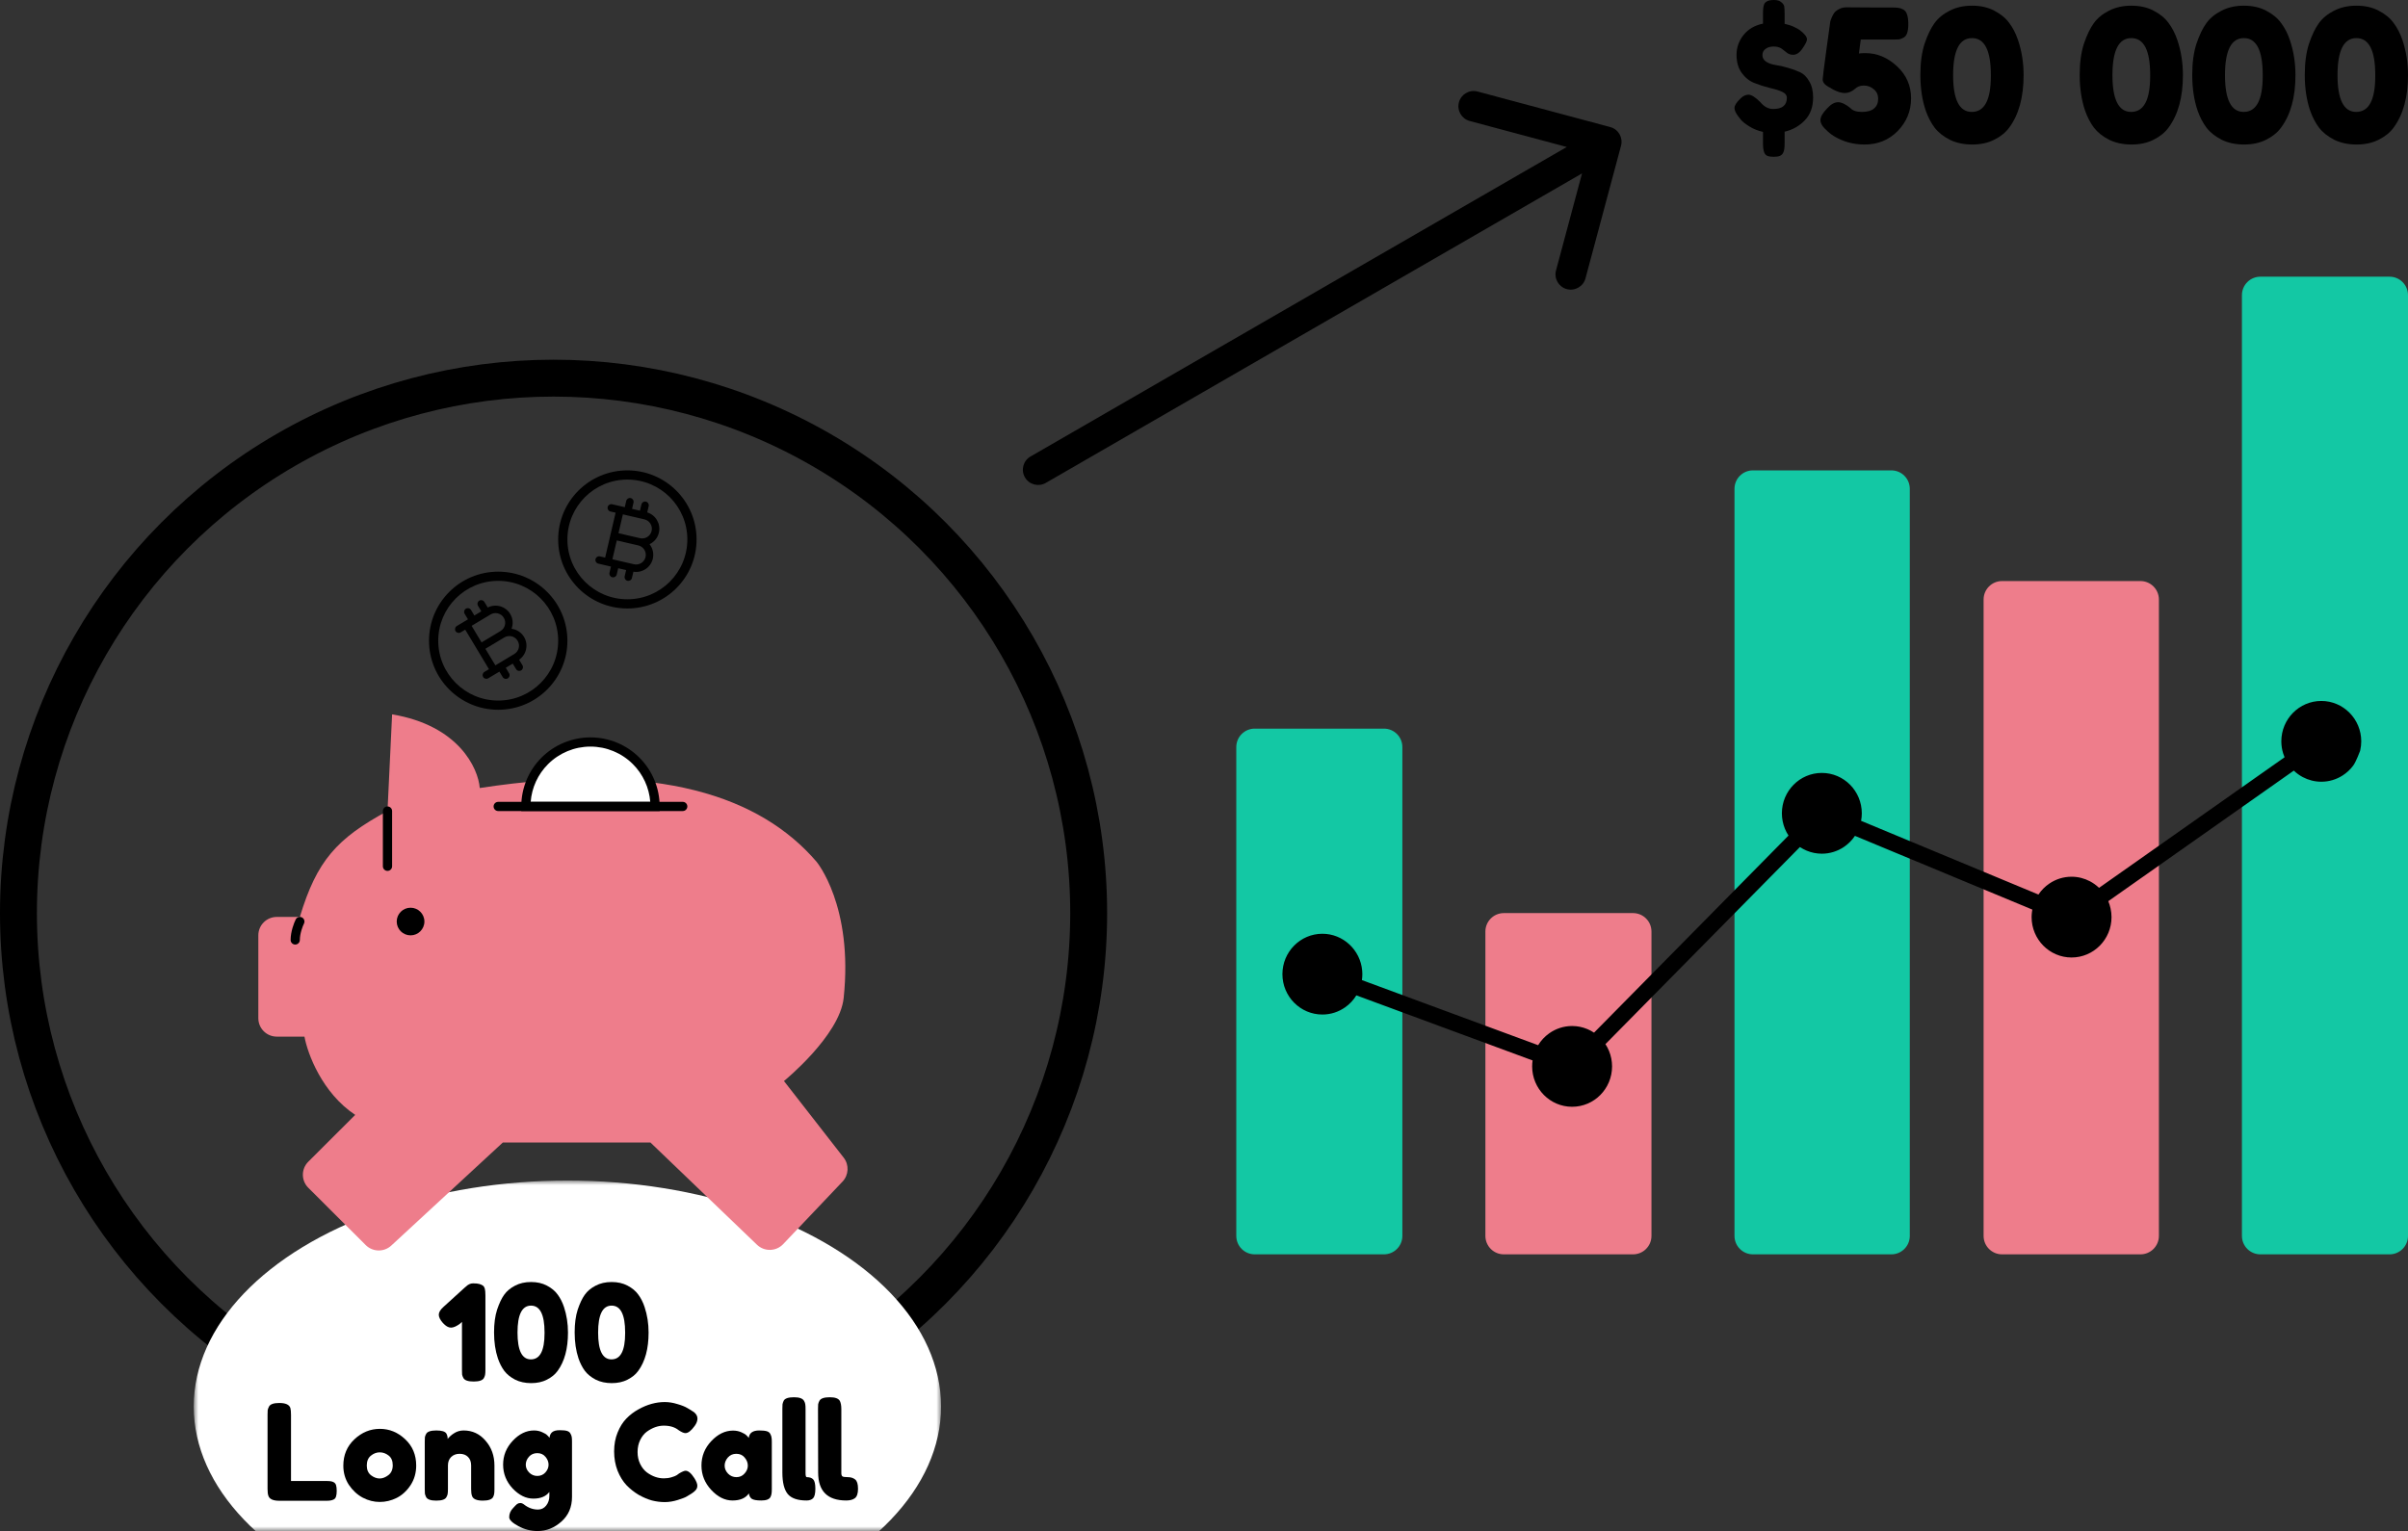 <svg width="261" height="166" viewBox="0 0 261 166" fill="none" xmlns="http://www.w3.org/2000/svg">
<rect x="0" y="0" width="261" height="166" fill="#333333" stroke="none"/>
<circle cx="60" cy="99" r="58" stroke="black" stroke-width="4"/>
<mask id="mask0" mask-type="alpha" maskUnits="userSpaceOnUse" x="21" y="128" width="81" height="38">
<rect x="21" y="128" width="81" height="38" fill="#C4C4C4"/>
</mask>
<g mask="url(#mask0)">
<ellipse cx="61.5" cy="152.5" rx="40.5" ry="24.5" fill="white"/>
</g>
<path d="M50.474 139.521C50.723 139.27 50.991 139.145 51.278 139.145C51.575 139.145 51.805 139.169 51.968 139.217C52.13 139.265 52.255 139.323 52.341 139.391C52.427 139.448 52.494 139.55 52.542 139.694C52.59 139.858 52.614 140.114 52.614 140.461V148.517C52.614 148.738 52.604 148.907 52.585 149.023C52.575 149.129 52.532 149.254 52.456 149.399C52.322 149.659 51.948 149.789 51.336 149.789C50.742 149.789 50.374 149.664 50.23 149.413C50.153 149.269 50.105 149.139 50.086 149.023C50.077 148.898 50.072 148.719 50.072 148.488V143.324L49.885 143.498C49.493 143.797 49.158 143.946 48.88 143.946C48.602 143.946 48.31 143.778 48.004 143.44C47.707 143.103 47.559 142.804 47.559 142.543C47.559 142.283 47.731 141.999 48.076 141.69L50.431 139.55L50.474 139.521Z" fill="black"/>
<path d="M54.642 140.388C54.919 139.993 55.307 139.665 55.805 139.405C56.312 139.135 56.896 139 57.557 139C58.218 139 58.792 139.13 59.28 139.391C59.778 139.651 60.166 139.974 60.443 140.36C60.731 140.745 60.96 141.198 61.133 141.719C61.42 142.587 61.563 143.508 61.563 144.481C61.563 146.227 61.19 147.61 60.443 148.632C60.166 149.018 59.778 149.336 59.28 149.587C58.792 149.838 58.222 149.963 57.571 149.963C56.92 149.963 56.341 149.838 55.834 149.587C55.336 149.327 54.943 149.008 54.656 148.632C54.379 148.256 54.149 147.808 53.967 147.287C53.689 146.458 53.55 145.518 53.55 144.467C53.55 143.503 53.66 142.678 53.881 141.994C54.111 141.309 54.364 140.774 54.642 140.388ZM57.543 147.389C58.529 147.389 59.022 146.444 59.022 144.554V144.467C59.022 142.529 58.533 141.56 57.557 141.56C56.581 141.56 56.092 142.534 56.092 144.481C56.092 146.42 56.576 147.389 57.543 147.389Z" fill="black"/>
<path d="M63.379 140.388C63.656 139.993 64.044 139.665 64.542 139.405C65.049 139.135 65.633 139 66.294 139C66.954 139 67.529 139.13 68.017 139.391C68.515 139.651 68.903 139.974 69.18 140.36C69.467 140.745 69.697 141.198 69.869 141.719C70.157 142.587 70.3 143.508 70.3 144.481C70.3 146.227 69.927 147.61 69.18 148.632C68.903 149.018 68.515 149.336 68.017 149.587C67.529 149.838 66.959 149.963 66.308 149.963C65.657 149.963 65.078 149.838 64.57 149.587C64.073 149.327 63.68 149.008 63.393 148.632C63.115 148.256 62.886 147.808 62.704 147.287C62.426 146.458 62.287 145.518 62.287 144.467C62.287 143.503 62.397 142.678 62.617 141.994C62.847 141.309 63.101 140.774 63.379 140.388ZM66.279 147.389C67.265 147.389 67.758 146.444 67.758 144.554V144.467C67.758 142.529 67.27 141.56 66.294 141.56C65.317 141.56 64.829 142.534 64.829 144.481C64.829 146.42 65.312 147.389 66.279 147.389Z" fill="black"/>
<path d="M31.542 160.576H35.448C35.764 160.576 35.993 160.615 36.137 160.692C36.281 160.76 36.376 160.87 36.424 161.025C36.472 161.179 36.496 161.386 36.496 161.647C36.496 161.897 36.472 162.1 36.424 162.254C36.376 162.408 36.295 162.514 36.18 162.572C35.998 162.669 35.749 162.717 35.433 162.717H30.264C29.594 162.717 29.201 162.534 29.086 162.167C29.029 162.013 29 161.767 29 161.43V153.388C29 153.167 29.005 153.003 29.014 152.897C29.034 152.781 29.081 152.651 29.158 152.506C29.292 152.246 29.665 152.116 30.278 152.116C30.948 152.116 31.346 152.294 31.47 152.651C31.518 152.815 31.542 153.065 31.542 153.403V160.576Z" fill="black"/>
<path d="M37.213 158.913C37.213 157.756 37.615 156.802 38.419 156.049C39.223 155.297 40.142 154.921 41.176 154.921C42.21 154.921 43.124 155.297 43.919 156.049C44.714 156.792 45.111 157.742 45.111 158.899C45.111 159.699 44.905 160.412 44.493 161.039C44.082 161.656 43.579 162.114 42.986 162.413C42.402 162.702 41.794 162.847 41.162 162.847C40.53 162.847 39.917 162.693 39.324 162.384C38.73 162.066 38.228 161.603 37.816 160.996C37.414 160.379 37.213 159.684 37.213 158.913ZM40.214 159.954C40.52 160.186 40.832 160.302 41.148 160.302C41.464 160.302 41.779 160.181 42.095 159.94C42.411 159.699 42.569 159.342 42.569 158.87C42.569 158.397 42.421 158.045 42.124 157.814C41.827 157.583 41.507 157.467 41.162 157.467C40.817 157.467 40.497 157.587 40.2 157.828C39.903 158.069 39.755 158.426 39.755 158.899C39.755 159.361 39.908 159.713 40.214 159.954Z" fill="black"/>
<path d="M50.246 155.095C51.204 155.095 51.998 155.466 52.63 156.209C53.272 156.941 53.592 157.838 53.592 158.899V161.444C53.592 161.666 53.583 161.835 53.564 161.95C53.554 162.056 53.516 162.177 53.449 162.312C53.315 162.572 52.941 162.702 52.329 162.702C51.649 162.702 51.256 162.524 51.151 162.167C51.094 162.003 51.065 161.758 51.065 161.43V158.884C51.065 158.489 50.95 158.18 50.72 157.959C50.5 157.737 50.199 157.626 49.816 157.626C49.442 157.626 49.136 157.742 48.897 157.973C48.667 158.204 48.552 158.508 48.552 158.884V161.444C48.552 161.666 48.542 161.835 48.523 161.95C48.514 162.056 48.471 162.177 48.394 162.312C48.269 162.572 47.901 162.702 47.288 162.702C46.685 162.702 46.316 162.572 46.182 162.312C46.115 162.167 46.072 162.042 46.053 161.936C46.044 161.82 46.039 161.651 46.039 161.43V156.31C46.039 156.098 46.044 155.939 46.053 155.833C46.072 155.717 46.12 155.591 46.197 155.456C46.331 155.215 46.699 155.095 47.303 155.095C47.886 155.095 48.245 155.206 48.38 155.428C48.475 155.591 48.523 155.789 48.523 156.021C48.561 155.953 48.648 155.857 48.782 155.731C48.916 155.606 49.045 155.505 49.169 155.428C49.495 155.206 49.854 155.095 50.246 155.095Z" fill="black"/>
<path d="M59.544 161.762C59.18 162.244 58.601 162.485 57.806 162.485C57.012 162.485 56.265 162.119 55.566 161.386C54.877 160.644 54.532 159.781 54.532 158.797C54.532 157.814 54.882 156.951 55.58 156.209C56.279 155.466 57.045 155.095 57.878 155.095C58.203 155.095 58.5 155.158 58.768 155.283C59.036 155.399 59.218 155.51 59.314 155.616C59.419 155.712 59.501 155.804 59.558 155.89C59.587 155.62 59.683 155.418 59.845 155.283C60.018 155.138 60.291 155.066 60.664 155.066C61.037 155.066 61.31 155.095 61.483 155.153C61.655 155.211 61.775 155.312 61.842 155.456C61.918 155.591 61.961 155.712 61.971 155.818C61.99 155.924 61.999 156.088 61.999 156.31V162.297C61.999 163.406 61.617 164.298 60.851 164.973C60.085 165.658 59.223 166 58.266 166C57.538 166 56.844 165.822 56.184 165.465C55.523 165.108 55.193 164.785 55.193 164.496C55.193 164.12 55.336 163.787 55.623 163.498C55.805 163.295 55.944 163.156 56.04 163.078C56.145 163.001 56.265 162.963 56.399 162.963C56.533 162.963 56.672 163.021 56.815 163.136C57.275 163.493 57.773 163.671 58.309 163.671C58.673 163.671 58.969 163.527 59.199 163.238C59.429 162.948 59.544 162.601 59.544 162.196V161.762ZM56.988 158.812C56.988 159.12 57.107 159.4 57.347 159.651C57.596 159.901 57.892 160.027 58.237 160.027C58.591 160.027 58.883 159.901 59.113 159.651C59.343 159.39 59.458 159.111 59.458 158.812C59.458 158.503 59.348 158.219 59.127 157.959C58.907 157.689 58.61 157.554 58.237 157.554C57.864 157.554 57.562 157.684 57.332 157.944C57.103 158.204 56.988 158.494 56.988 158.812Z" fill="black"/>
<path d="M73.357 159.94L73.615 159.752C73.941 159.559 74.171 159.463 74.305 159.463C74.601 159.463 74.922 159.733 75.267 160.273C75.477 160.61 75.583 160.88 75.583 161.083C75.583 161.285 75.516 161.454 75.382 161.589C75.257 161.724 75.109 161.844 74.936 161.95C74.764 162.056 74.597 162.158 74.434 162.254C74.281 162.351 73.96 162.476 73.472 162.63C72.984 162.784 72.51 162.862 72.05 162.862C71.6 162.862 71.141 162.804 70.671 162.688C70.212 162.563 69.733 162.36 69.235 162.081C68.747 161.791 68.307 161.444 67.914 161.039C67.522 160.625 67.196 160.099 66.938 159.463C66.689 158.817 66.564 158.118 66.564 157.366C66.564 156.614 66.689 155.934 66.938 155.326C67.187 154.709 67.503 154.203 67.886 153.808C68.278 153.403 68.723 153.065 69.221 152.795C70.159 152.275 71.102 152.014 72.05 152.014C72.5 152.014 72.955 152.087 73.414 152.231C73.883 152.366 74.238 152.506 74.477 152.651L74.822 152.853C74.994 152.959 75.128 153.046 75.224 153.113C75.473 153.316 75.597 153.547 75.597 153.808C75.597 154.058 75.496 154.324 75.296 154.603C74.922 155.124 74.587 155.384 74.29 155.384C74.118 155.384 73.874 155.278 73.558 155.066C73.156 154.738 72.62 154.574 71.95 154.574C71.327 154.574 70.715 154.791 70.111 155.225C69.824 155.437 69.585 155.736 69.393 156.122C69.202 156.507 69.106 156.946 69.106 157.438C69.106 157.92 69.202 158.354 69.393 158.74C69.585 159.125 69.829 159.429 70.126 159.651C70.71 160.075 71.318 160.287 71.95 160.287C72.246 160.287 72.524 160.249 72.782 160.171C73.05 160.094 73.242 160.017 73.357 159.94Z" fill="black"/>
<path d="M81.157 155.905C81.215 155.365 81.593 155.095 82.291 155.095C82.665 155.095 82.942 155.124 83.124 155.182C83.306 155.24 83.431 155.341 83.498 155.485C83.574 155.63 83.617 155.76 83.627 155.876C83.646 155.982 83.656 156.146 83.656 156.368V161.43C83.656 161.651 83.646 161.82 83.627 161.936C83.617 162.042 83.579 162.167 83.512 162.312C83.378 162.563 83.048 162.688 82.521 162.688C82.004 162.688 81.655 162.625 81.473 162.5C81.301 162.365 81.2 162.172 81.171 161.921C80.817 162.432 80.224 162.688 79.391 162.688C78.567 162.688 77.802 162.307 77.093 161.545C76.385 160.784 76.03 159.901 76.03 158.899C76.03 157.886 76.385 157.004 77.093 156.252C77.811 155.49 78.596 155.109 79.448 155.109C79.774 155.109 80.07 155.167 80.338 155.283C80.607 155.399 80.793 155.51 80.899 155.616C81.004 155.712 81.09 155.808 81.157 155.905ZM78.543 158.913C78.543 159.231 78.668 159.521 78.917 159.781C79.166 160.032 79.467 160.157 79.822 160.157C80.176 160.157 80.468 160.027 80.698 159.766C80.937 159.506 81.056 159.222 81.056 158.913C81.056 158.595 80.942 158.301 80.712 158.031C80.492 157.761 80.19 157.626 79.807 157.626C79.434 157.626 79.127 157.761 78.888 158.031C78.658 158.301 78.543 158.595 78.543 158.913Z" fill="black"/>
<path d="M87.443 160.157C87.758 160.157 87.993 160.239 88.146 160.403C88.299 160.567 88.376 160.904 88.376 161.415C88.376 161.926 88.295 162.269 88.132 162.442C87.969 162.606 87.735 162.688 87.428 162.688C86.461 162.688 85.782 162.457 85.389 161.994C84.996 161.521 84.8 160.74 84.8 159.651V152.752C84.8 152.53 84.805 152.366 84.815 152.26C84.834 152.144 84.877 152.014 84.944 151.87C85.078 151.619 85.451 151.494 86.064 151.494C86.648 151.494 87.012 151.629 87.155 151.899C87.232 152.034 87.275 152.159 87.285 152.275C87.304 152.381 87.313 152.545 87.313 152.766V159.709C87.313 160.007 87.356 160.157 87.443 160.157ZM91.191 159.709C91.191 159.892 91.229 160.012 91.305 160.07C91.382 160.128 91.578 160.157 91.894 160.157C92.21 160.157 92.474 160.239 92.684 160.403C92.895 160.567 93 160.904 93 161.415C93 161.926 92.885 162.269 92.655 162.442C92.435 162.606 92.124 162.688 91.722 162.688C89.692 162.688 88.678 161.676 88.678 159.651L88.663 152.752C88.663 152.53 88.668 152.366 88.678 152.26C88.697 152.144 88.745 152.014 88.821 151.87C88.965 151.619 89.338 151.494 89.941 151.494C90.525 151.494 90.889 151.629 91.033 151.899C91.138 152.111 91.191 152.4 91.191 152.766V159.709Z" fill="black"/>
<path d="M30 99.417H32.5C34.33 93.331 36.509 90.904 42 87.936L42.5 77.454C49.7 78.652 51.833 83.278 52 85.441C71.5 82.446 82.5 86.439 88.5 93.427C88.5 93.427 92.5 98.203 91.445 108.203C91.014 112.293 84.973 117.208 84.973 117.208L91.445 125.516C92.052 126.294 91.998 127.399 91.318 128.115L84.886 134.893C84.122 135.698 82.848 135.727 82.048 134.959L70.5 123.875H54.5L42.412 135.048C41.624 135.777 40.399 135.753 39.639 134.995L33.414 128.781C32.633 128.001 32.633 126.737 33.414 125.957L38.5 120.88C34.9 118.484 33.333 114.225 33 112.394H30C28.895 112.394 28 111.5 28 110.398V101.413C28 100.31 28.895 99.417 30 99.417Z" fill="#EE7D8B"/>
<path fill-rule="evenodd" clip-rule="evenodd" d="M42 87.438C42.276 87.438 42.5 87.661 42.5 87.937V93.926C42.5 94.202 42.276 94.425 42 94.425C41.724 94.425 41.5 94.202 41.5 93.926V87.937C41.5 87.661 41.724 87.438 42 87.438Z" fill="black"/>
<path d="M46 99.916C46 100.743 45.328 101.413 44.5 101.413C43.672 101.413 43 100.743 43 99.916C43 99.089 43.672 98.418 44.5 98.418C45.328 98.418 46 99.089 46 99.916Z" fill="black"/>
<path fill-rule="evenodd" clip-rule="evenodd" d="M32.724 99.469C32.971 99.593 33.071 99.892 32.947 100.139C32.798 100.437 32.5 101.222 32.5 101.912C32.5 102.188 32.276 102.411 32 102.411C31.724 102.411 31.5 102.188 31.5 101.912C31.5 101.005 31.869 100.06 32.053 99.692C32.176 99.446 32.477 99.346 32.724 99.469Z" fill="black"/>
<path d="M71 87.437C71 85.584 70.263 83.806 68.95 82.496C67.637 81.186 65.856 80.449 64 80.449C62.144 80.449 60.363 81.186 59.05 82.496C57.737 83.806 57 85.584 57 87.437L64 87.437H71Z" fill="white"/>
<path fill-rule="evenodd" clip-rule="evenodd" d="M74.5 87.438C74.5 87.713 74.276 87.937 74 87.937H54C53.724 87.937 53.5 87.713 53.5 87.438C53.5 87.162 53.724 86.939 54 86.939H74C74.276 86.939 74.5 87.162 74.5 87.438Z" fill="black"/>
<path fill-rule="evenodd" clip-rule="evenodd" d="M58.697 82.143C60.103 80.739 62.011 79.95 64 79.95C65.989 79.95 67.897 80.739 69.303 82.143C70.71 83.547 71.5 85.452 71.5 87.437V87.936L56.5 87.936V87.437C56.5 85.452 57.29 83.547 58.697 82.143ZM64 80.948C62.276 80.948 60.623 81.632 59.404 82.849C58.303 83.948 57.638 85.4 57.519 86.938L70.481 86.938C70.362 85.4 69.697 83.948 68.596 82.849C67.377 81.632 65.724 80.948 64 80.948Z" fill="black"/>
<path fill-rule="evenodd" clip-rule="evenodd" d="M69.365 55.371L68.507 55.172L68.666 54.489C68.717 54.27 68.584 54.057 68.364 54.006C68.143 53.955 67.93 54.087 67.878 54.307L67.719 54.99L66.349 54.672C66.128 54.621 65.915 54.754 65.864 54.974C65.812 55.193 65.945 55.406 66.166 55.457L66.725 55.587L65.59 60.455L65.031 60.325C64.811 60.274 64.597 60.407 64.546 60.627C64.495 60.846 64.627 61.059 64.848 61.11L66.21 61.426L66.218 61.428L66.061 62.103C66.01 62.323 66.143 62.536 66.363 62.587C66.584 62.638 66.797 62.505 66.848 62.285L67.006 61.61L67.864 61.809L67.707 62.484C67.656 62.704 67.788 62.917 68.009 62.968C68.23 63.019 68.443 62.887 68.494 62.667L68.653 61.988C69.609 62.141 70.535 61.532 70.758 60.577C70.891 60.005 70.743 59.433 70.403 59.005C70.897 58.771 71.283 58.323 71.417 57.751C71.639 56.796 71.078 55.841 70.152 55.558L70.312 54.871C70.363 54.651 70.23 54.438 70.01 54.387C69.789 54.336 69.576 54.469 69.524 54.688L69.365 55.371ZM67.93 55.866L67.924 55.865L67.541 55.776L67.528 55.773L67.512 55.77L67.037 57.811L69.367 58.351L69.37 58.352C69.936 58.482 70.498 58.132 70.629 57.568C70.761 57.003 70.41 56.441 69.843 56.31L69.583 56.25L69.576 56.248L69.568 56.246L67.936 55.868L67.93 55.866ZM68.449 61.117L68.709 61.178C69.276 61.309 69.839 60.96 69.97 60.394C70.102 59.829 69.751 59.268 69.184 59.136L66.853 58.596L66.378 60.637L68.433 61.114L68.441 61.115L68.449 61.117Z" fill="black"/>
<path fill-rule="evenodd" clip-rule="evenodd" d="M68 51C63.858 51 60.5 54.352 60.5 58.487C60.5 62.622 63.858 65.974 68 65.974C72.142 65.974 75.5 62.622 75.5 58.487C75.5 54.352 72.142 51 68 51ZM61.5 58.487C61.5 54.904 64.41 51.998 68 51.998C71.59 51.998 74.5 54.904 74.5 58.487C74.5 62.071 71.59 64.976 68 64.976C64.41 64.976 61.5 62.071 61.5 58.487Z" fill="black"/>
<path fill-rule="evenodd" clip-rule="evenodd" d="M52.171 66.282L51.415 66.735L51.054 66.133C50.938 65.94 50.694 65.879 50.5 65.996C50.306 66.112 50.245 66.355 50.361 66.549L50.722 67.15L49.516 67.874C49.322 67.99 49.261 68.233 49.377 68.427C49.494 68.62 49.738 68.681 49.932 68.565L50.424 68.27L53 72.555L52.508 72.85C52.314 72.967 52.252 73.21 52.369 73.404C52.485 73.597 52.729 73.658 52.923 73.541L54.122 72.823L54.129 72.818L54.486 73.413C54.602 73.606 54.846 73.667 55.04 73.55C55.234 73.434 55.295 73.191 55.179 72.997L54.822 72.403L55.577 71.95L55.934 72.544C56.051 72.738 56.295 72.798 56.489 72.682C56.683 72.566 56.744 72.322 56.628 72.129L56.268 71.53C57.062 70.977 57.303 69.896 56.798 69.055C56.495 68.551 55.99 68.243 55.448 68.172C55.64 67.661 55.605 67.071 55.302 66.567C54.797 65.726 53.729 65.43 52.866 65.87L52.502 65.265C52.386 65.071 52.142 65.011 51.948 65.127C51.754 65.243 51.693 65.487 51.809 65.68L52.171 66.282ZM51.484 67.634L51.479 67.637L51.142 67.839L51.131 67.846L51.117 67.854L52.197 69.651L54.248 68.421L54.251 68.42C54.748 68.12 54.908 67.479 54.609 66.982C54.31 66.485 53.667 66.325 53.168 66.624L52.939 66.761L52.933 66.765L52.926 66.769L51.489 67.631L51.484 67.634ZM55.516 71.046L55.744 70.909C56.243 70.61 56.404 69.968 56.105 69.471C55.806 68.973 55.163 68.813 54.664 69.112L52.612 70.342L53.693 72.139L55.501 71.055L55.508 71.051L55.516 71.046Z" fill="black"/>
<path fill-rule="evenodd" clip-rule="evenodd" d="M54 61.981C49.858 61.981 46.5 65.333 46.5 69.468C46.5 73.603 49.858 76.955 54 76.955C58.142 76.955 61.5 73.603 61.5 69.468C61.5 65.333 58.142 61.981 54 61.981ZM47.5 69.468C47.5 65.884 50.41 62.979 54 62.979C57.59 62.979 60.5 65.884 60.5 69.468C60.5 73.052 57.59 75.957 54 75.957C50.41 75.957 47.5 73.052 47.5 69.468Z" fill="black"/>
<path fill-rule="evenodd" clip-rule="evenodd" d="M134 81C134 79.895 134.895 79 136 79H150C151.105 79 152 79.895 152 81V134C152 135.105 151.105 136 150 136H136C134.895 136 134 135.105 134 134V81Z" fill="#13C8A4"/>
<path fill-rule="evenodd" clip-rule="evenodd" d="M161 101C161 99.895 161.895 99 163 99H177C178.105 99 179 99.895 179 101V134C179 135.105 178.105 136 177 136H163C161.895 136 161 135.105 161 134V101Z" fill="#EE7D8B"/>
<path fill-rule="evenodd" clip-rule="evenodd" d="M188 53C188 51.895 188.895 51 190 51H205C206.105 51 207 51.895 207 53V134C207 135.105 206.105 136 205 136H190C188.895 136 188 135.105 188 134V53Z" fill="#13C8A4"/>
<path fill-rule="evenodd" clip-rule="evenodd" d="M215 65C215 63.895 215.895 63 217 63H232C233.105 63 234 63.895 234 65V134C234 135.105 233.105 136 232 136H217C215.895 136 215 135.105 215 134V65Z" fill="#EE7D8B"/>
<path fill-rule="evenodd" clip-rule="evenodd" d="M243 32C243 30.895 243.895 30 245 30H259C260.105 30 261 30.895 261 32V134C261 135.105 260.105 136 259 136H245C243.895 136 243 135.105 243 134V32Z" fill="#13C8A4"/>
<path fill-rule="evenodd" clip-rule="evenodd" d="M147.615 106.265L166.716 113.322C167.027 112.814 167.438 112.375 167.922 112.033C168.627 111.535 169.482 111.243 170.399 111.243C170.979 111.243 171.537 111.361 172.05 111.576C172.305 111.682 172.548 111.813 172.776 111.964L193.855 90.594C193.703 90.363 193.572 90.117 193.466 89.858C193.254 89.339 193.136 88.772 193.136 88.181C193.136 86.972 193.62 85.878 194.404 85.085C195.188 84.293 196.27 83.803 197.467 83.803C198.662 83.803 199.745 84.293 200.529 85.085C201.312 85.878 201.798 86.972 201.798 88.181C201.798 88.457 201.771 88.73 201.721 88.997L220.945 96.99C221.258 96.52 221.662 96.114 222.128 95.798C222.819 95.33 223.648 95.057 224.534 95.057C225.25 95.057 225.931 95.237 226.534 95.555C226.893 95.745 227.222 95.983 227.513 96.263L247.622 82.104C247.564 81.968 247.513 81.83 247.47 81.688C247.34 81.272 247.27 80.832 247.27 80.379C247.27 79.17 247.755 78.075 248.539 77.283C249.323 76.49 250.406 76 251.602 76C252.797 76 253.88 76.49 254.664 77.283C255.448 78.075 255.932 79.17 255.932 80.379C255.932 80.698 255.895 81.019 255.825 81.336V81.339L255.807 81.415C255.807 81.415 255.376 82.586 255.061 83.009C254.746 83.432 254.357 83.795 253.912 84.08C253.241 84.509 252.449 84.757 251.602 84.757C250.885 84.757 250.204 84.577 249.601 84.259C249.243 84.07 248.913 83.831 248.623 83.552L228.514 97.709C228.617 97.952 228.699 98.213 228.76 98.49C228.829 98.804 228.865 99.121 228.865 99.436C228.865 100.645 228.38 101.739 227.596 102.532C226.812 103.324 225.73 103.814 224.534 103.814C223.338 103.814 222.256 103.324 221.472 102.532C220.688 101.739 220.203 100.645 220.203 99.436C220.203 99.264 220.216 99.078 220.241 98.878C220.252 98.79 220.265 98.705 220.282 98.62L201.055 90.626C200.741 91.097 200.339 91.503 199.872 91.819C199.182 92.287 198.354 92.56 197.467 92.56C196.887 92.56 196.329 92.442 195.816 92.227C195.561 92.12 195.318 91.99 195.09 91.839L174.011 113.208C174.162 113.44 174.293 113.686 174.399 113.945C174.612 114.464 174.73 115.03 174.73 115.621C174.73 116.83 174.245 117.925 173.461 118.718C172.678 119.51 171.595 120 170.399 120C169.203 120 168.121 119.51 167.337 118.718C166.553 117.925 166.068 116.83 166.068 115.621C166.068 115.404 166.084 115.189 166.115 114.977L147.014 107.92C146.703 108.428 146.292 108.868 145.808 109.209C145.103 109.707 144.249 109.999 143.331 109.999C142.136 109.999 141.052 109.509 140.269 108.717C139.485 107.925 139 106.83 139 105.621C139 104.412 139.485 103.317 140.269 102.525C141.052 101.732 142.136 101.242 143.331 101.242C144.454 101.242 145.48 101.679 146.252 102.393C147.03 103.114 147.549 104.116 147.645 105.237C147.648 105.262 147.651 105.324 147.655 105.428C147.659 105.531 147.662 105.596 147.662 105.621C147.662 105.838 147.646 106.053 147.615 106.265Z" fill="black"/>
<path fill-rule="evenodd" clip-rule="evenodd" d="M160.156 9.924L174.532 13.776C175.414 14.012 175.938 14.919 175.702 15.801L171.85 30.178C171.613 31.06 170.706 31.583 169.824 31.347C168.942 31.111 168.418 30.204 168.655 29.322L171.474 18.802L113.348 52.361C112.557 52.817 111.546 52.546 111.089 51.755C110.632 50.964 110.903 49.953 111.694 49.496L169.82 15.937L159.3 13.118C158.418 12.882 157.894 11.975 158.131 11.093C158.367 10.211 159.274 9.687 160.156 9.924Z" fill="black"/>
<path d="M196.521 10.565C196.521 11.598 196.22 12.426 195.619 13.048C195.017 13.67 194.289 14.081 193.433 14.279V15.55C193.433 16.014 193.387 16.338 193.293 16.523C193.213 16.709 193.086 16.834 192.912 16.901C192.752 16.967 192.531 17 192.25 17C191.97 17 191.743 16.967 191.569 16.901C191.408 16.834 191.295 16.715 191.228 16.543C191.134 16.318 191.088 15.98 191.088 15.53V14.299C190.54 14.18 190.045 13.981 189.604 13.703C189.163 13.425 188.855 13.18 188.682 12.969L188.421 12.631C188.14 12.273 188 11.962 188 11.697C188 11.433 188.227 11.082 188.682 10.645C188.949 10.393 189.23 10.268 189.524 10.268C189.831 10.268 190.252 10.532 190.787 11.062C191.201 11.565 191.669 11.817 192.19 11.817C193.179 11.817 193.674 11.413 193.674 10.605C193.674 10.314 193.487 10.089 193.113 9.93C192.738 9.771 192.284 9.632 191.749 9.513C191.215 9.38 190.68 9.208 190.145 8.996C189.611 8.785 189.156 8.421 188.782 7.904C188.408 7.388 188.221 6.732 188.221 5.938C188.221 5.144 188.475 4.429 188.982 3.793C189.49 3.158 190.192 2.747 191.088 2.562V1.45C191.088 1 191.128 0.675 191.208 0.477C191.342 0.159 191.696 0 192.271 0C192.631 0 192.899 0.079 193.072 0.238C193.26 0.384 193.367 0.543 193.393 0.715C193.42 0.887 193.433 1.139 193.433 1.47V2.582C193.808 2.661 194.148 2.774 194.456 2.919C194.763 3.065 194.977 3.184 195.097 3.277L195.278 3.436L195.358 3.495C195.692 3.8 195.859 4.051 195.859 4.25C195.859 4.449 195.699 4.78 195.378 5.243C195.071 5.706 194.73 5.938 194.356 5.938C194.115 5.938 193.908 5.878 193.734 5.759C193.574 5.64 193.447 5.541 193.353 5.461C193.26 5.382 193.173 5.316 193.093 5.263C192.865 5.117 192.578 5.044 192.23 5.044C191.883 5.044 191.596 5.13 191.368 5.303C191.141 5.461 191.027 5.687 191.027 5.978C191.027 6.269 191.161 6.507 191.428 6.693C191.709 6.865 192.05 6.984 192.451 7.05C192.852 7.103 193.293 7.202 193.774 7.348C194.255 7.481 194.696 7.639 195.097 7.825C195.498 8.01 195.833 8.341 196.1 8.818C196.381 9.281 196.521 9.864 196.521 10.565Z" fill="black"/>
<path d="M200.142 0.794L203.19 0.814H205.074C205.395 0.814 205.629 0.827 205.776 0.854C205.923 0.867 206.097 0.927 206.297 1.033C206.658 1.218 206.839 1.748 206.839 2.622C206.839 3.416 206.672 3.899 206.337 4.071C206.15 4.177 205.983 4.243 205.836 4.27C205.702 4.283 205.489 4.29 205.195 4.29H201.686C201.659 4.449 201.592 4.952 201.485 5.799C201.632 5.773 201.866 5.759 202.187 5.759C203.457 5.759 204.6 6.236 205.616 7.189C206.631 8.129 207.139 9.288 207.139 10.665C207.139 12.028 206.658 13.207 205.696 14.2C204.733 15.18 203.537 15.669 202.107 15.669C200.864 15.669 199.741 15.358 198.739 14.736C198.511 14.59 198.344 14.465 198.237 14.359L198.077 14.22C197.569 13.783 197.315 13.386 197.315 13.028C197.315 12.671 197.562 12.24 198.057 11.737C198.458 11.3 198.846 11.082 199.22 11.082C199.594 11.082 200.042 11.294 200.563 11.717C200.804 11.995 201.218 12.134 201.806 12.134C202.408 12.134 202.849 12.009 203.129 11.757C203.424 11.505 203.571 11.161 203.571 10.724C203.571 10.274 203.41 9.923 203.089 9.672C202.782 9.407 202.428 9.275 202.027 9.275C201.626 9.275 201.305 9.394 201.064 9.632C200.703 9.937 200.336 10.089 199.962 10.089C199.601 10.089 199.18 9.963 198.699 9.711C198.231 9.46 197.923 9.261 197.776 9.116C197.629 8.957 197.556 8.791 197.556 8.619C197.556 8.447 197.689 7.381 197.957 5.422C198.224 3.462 198.364 2.443 198.378 2.363C198.391 2.284 198.438 2.145 198.518 1.946C198.598 1.748 198.692 1.569 198.799 1.41C198.919 1.251 199.093 1.112 199.32 0.993C199.561 0.861 199.835 0.794 200.142 0.794Z" fill="black"/>
<path d="M209.671 2.522C210.059 1.979 210.6 1.529 211.295 1.172C212.003 0.801 212.819 0.616 213.741 0.616C214.663 0.616 215.465 0.794 216.147 1.152C216.842 1.509 217.383 1.953 217.771 2.482C218.172 3.012 218.493 3.634 218.733 4.349C219.134 5.541 219.335 6.805 219.335 8.143C219.335 10.539 218.814 12.439 217.771 13.842C217.383 14.372 216.842 14.809 216.147 15.153C215.465 15.497 214.67 15.669 213.761 15.669C212.852 15.669 212.044 15.497 211.335 15.153C210.64 14.796 210.092 14.359 209.691 13.842C209.303 13.326 208.983 12.71 208.729 11.995C208.341 10.857 208.147 9.566 208.147 8.123C208.147 6.799 208.301 5.667 208.608 4.727C208.929 3.787 209.283 3.052 209.671 2.522ZM213.721 12.134C215.098 12.134 215.786 10.837 215.786 8.242V8.123C215.786 5.461 215.104 4.131 213.741 4.131C212.378 4.131 211.696 5.468 211.696 8.143C211.696 10.804 212.371 12.134 213.721 12.134Z" fill="black"/>
<path d="M226.94 2.522C227.328 1.979 227.869 1.529 228.564 1.172C229.273 0.801 230.088 0.616 231.01 0.616C231.932 0.616 232.734 0.794 233.416 1.152C234.111 1.509 234.652 1.953 235.04 2.482C235.441 3.012 235.762 3.634 236.002 4.349C236.403 5.541 236.604 6.805 236.604 8.143C236.604 10.539 236.083 12.439 235.04 13.842C234.652 14.372 234.111 14.809 233.416 15.153C232.734 15.497 231.939 15.669 231.03 15.669C230.121 15.669 229.313 15.497 228.604 15.153C227.909 14.796 227.361 14.359 226.96 13.842C226.573 13.326 226.252 12.71 225.998 11.995C225.61 10.857 225.416 9.566 225.416 8.123C225.416 6.799 225.57 5.667 225.878 4.727C226.198 3.787 226.553 3.052 226.94 2.522ZM230.99 12.134C232.367 12.134 233.055 10.837 233.055 8.242V8.123C233.055 5.461 232.374 4.131 231.01 4.131C229.647 4.131 228.965 5.468 228.965 8.143C228.965 10.804 229.64 12.134 230.99 12.134Z" fill="black"/>
<path d="M239.138 2.522C239.526 1.979 240.067 1.529 240.762 1.172C241.471 0.801 242.286 0.616 243.208 0.616C244.13 0.616 244.932 0.794 245.614 1.152C246.309 1.509 246.851 1.953 247.238 2.482C247.639 3.012 247.96 3.634 248.2 4.349C248.601 5.541 248.802 6.805 248.802 8.143C248.802 10.539 248.281 12.439 247.238 13.842C246.851 14.372 246.309 14.809 245.614 15.153C244.932 15.497 244.137 15.669 243.228 15.669C242.319 15.669 241.511 15.497 240.802 15.153C240.107 14.796 239.559 14.359 239.158 13.842C238.771 13.326 238.45 12.71 238.196 11.995C237.808 10.857 237.614 9.566 237.614 8.123C237.614 6.799 237.768 5.667 238.076 4.727C238.396 3.787 238.751 3.052 239.138 2.522ZM243.188 12.134C244.565 12.134 245.253 10.837 245.253 8.242V8.123C245.253 5.461 244.572 4.131 243.208 4.131C241.845 4.131 241.163 5.468 241.163 8.143C241.163 10.804 241.838 12.134 243.188 12.134Z" fill="black"/>
<path d="M251.336 2.522C251.724 1.979 252.265 1.529 252.96 1.172C253.669 0.801 254.484 0.616 255.406 0.616C256.328 0.616 257.13 0.794 257.812 1.152C258.507 1.509 259.049 1.953 259.436 2.482C259.837 3.012 260.158 3.634 260.399 4.349C260.8 5.541 261 6.805 261 8.143C261 10.539 260.479 12.439 259.436 13.842C259.049 14.372 258.507 14.809 257.812 15.153C257.13 15.497 256.335 15.669 255.426 15.669C254.517 15.669 253.709 15.497 253 15.153C252.305 14.796 251.757 14.359 251.356 13.842C250.969 13.326 250.648 12.71 250.394 11.995C250.006 10.857 249.812 9.566 249.812 8.123C249.812 6.799 249.966 5.667 250.274 4.727C250.594 3.787 250.949 3.052 251.336 2.522ZM255.386 12.134C256.763 12.134 257.451 10.837 257.451 8.242V8.123C257.451 5.461 256.77 4.131 255.406 4.131C254.043 4.131 253.361 5.468 253.361 8.143C253.361 10.804 254.036 12.134 255.386 12.134Z" fill="black"/>
</svg>
